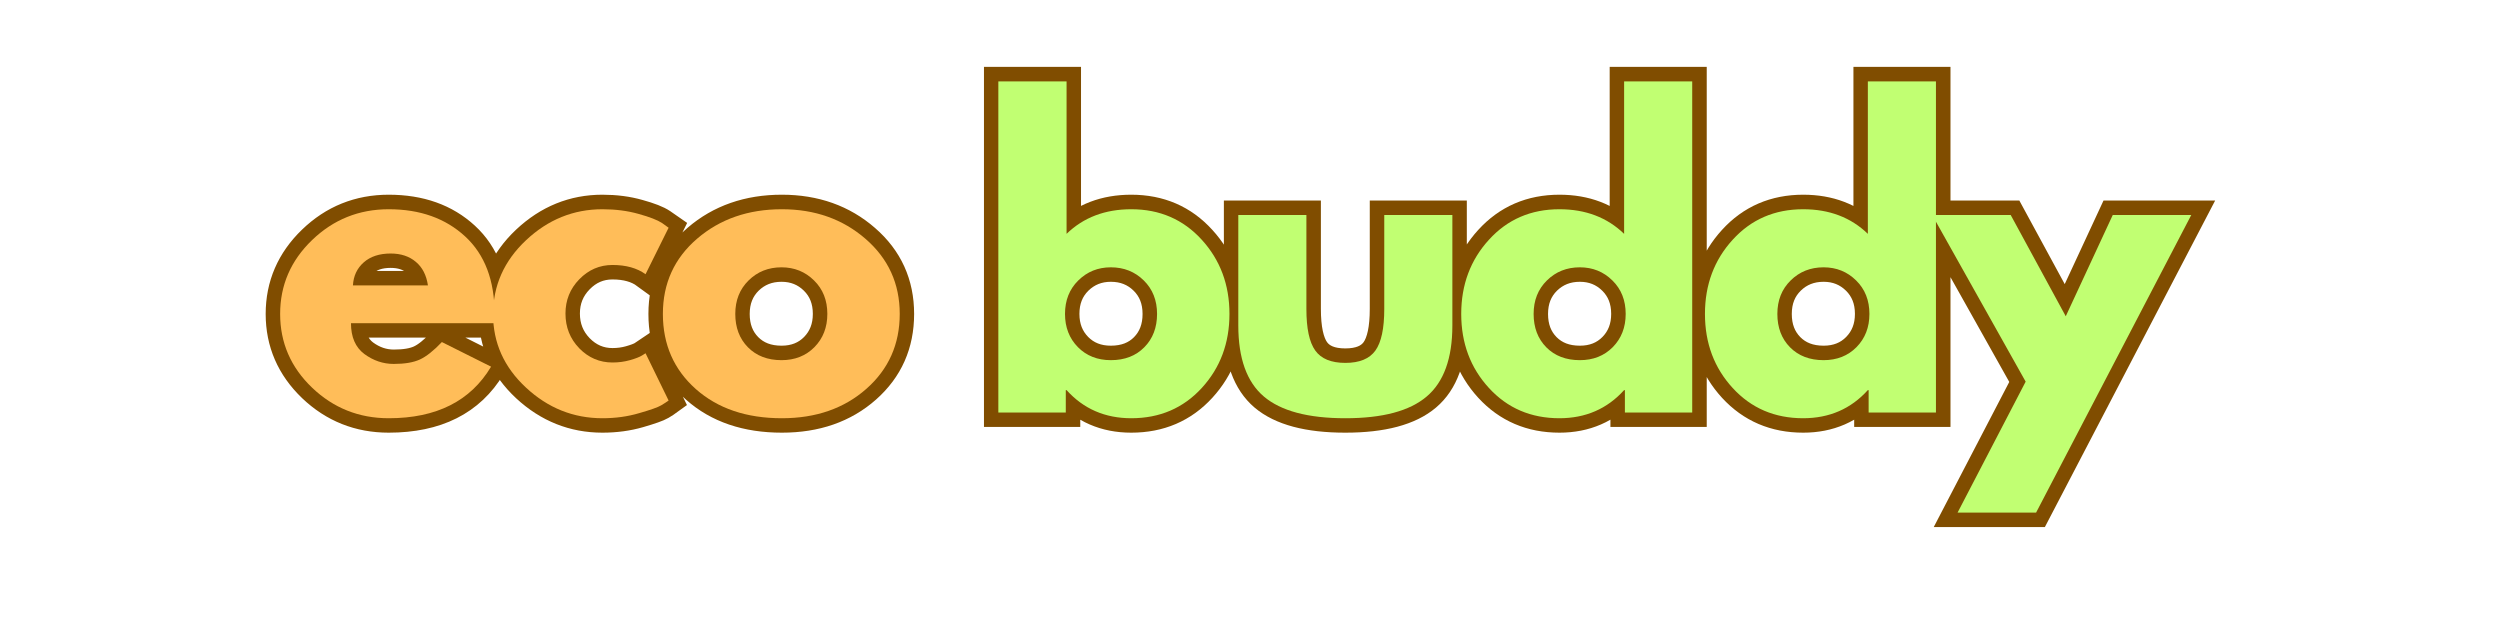 <svg xmlns="http://www.w3.org/2000/svg" xmlns:xlink="http://www.w3.org/1999/xlink" width="400" zoomAndPan="magnify" viewBox="0 0 300 75" height="100" preserveAspectRatio="xMidYMid meet" version="1.0"><defs><g/></defs><rect x="-30" width="360" fill="#ffffff" y="-7.5" height="90" fill-opacity="1"/><rect x="-30" width="360" fill="#ffffff" y="-7.5" height="90" fill-opacity="1"/><path stroke-linecap="butt" transform="matrix(0.75, 0, 0, 0.75, 32.555, 15.75)" fill="none" stroke-linejoin="miter" d="M 35.677 30.708 L 12.755 30.708 C 12.755 32.927 13.474 34.573 14.906 35.646 C 16.349 36.708 17.917 37.24 19.599 37.24 C 21.365 37.24 22.755 37.005 23.781 36.531 C 24.802 36.063 25.974 35.125 27.302 33.719 L 35.182 37.677 C 31.891 43.172 26.427 45.917 18.787 45.917 C 14.026 45.917 9.938 44.286 6.526 41.031 C 3.12 37.76 1.412 33.828 1.412 29.234 C 1.412 24.635 3.12 20.688 6.526 17.401 C 9.938 14.109 14.026 12.464 18.787 12.464 C 23.802 12.464 27.875 13.917 31.016 16.813 C 34.167 19.708 35.74 23.849 35.74 29.224 C 35.74 29.964 35.719 30.458 35.677 30.708 Z M 13.057 24.661 L 25.073 24.661 C 24.823 23.021 24.177 21.755 23.136 20.875 C 22.089 19.99 20.745 19.552 19.104 19.552 C 17.297 19.552 15.86 20.026 14.787 20.979 C 13.724 21.922 13.146 23.151 13.057 24.661 Z M 54.589 21.401 C 52.531 21.401 50.761 22.161 49.276 23.688 C 47.802 25.198 47.068 27.026 47.068 29.161 C 47.068 31.339 47.802 33.188 49.276 34.714 C 50.761 36.234 52.531 37 54.589 37 C 55.568 37 56.5 36.875 57.386 36.62 C 58.266 36.37 58.912 36.125 59.323 35.885 L 59.88 35.51 L 63.583 43.089 C 63.292 43.302 62.891 43.563 62.375 43.87 C 61.865 44.172 60.693 44.589 58.86 45.12 C 57.031 45.651 55.073 45.917 52.974 45.917 C 48.344 45.917 44.266 44.286 40.75 41.031 C 37.24 37.76 35.485 33.849 35.485 29.297 C 35.485 24.693 37.24 20.74 40.75 17.427 C 44.266 14.12 48.344 12.464 52.974 12.464 C 55.073 12.464 57.005 12.714 58.766 13.219 C 60.542 13.708 61.797 14.198 62.526 14.693 L 63.583 15.427 L 59.88 22.891 C 58.526 21.896 56.761 21.401 54.589 21.401 Z M 67.917 41.24 C 64.406 38.12 62.651 34.12 62.651 29.234 C 62.651 24.344 64.479 20.328 68.125 17.188 C 71.787 14.042 76.313 12.464 81.693 12.464 C 86.99 12.464 91.453 14.052 95.083 17.219 C 98.724 20.375 100.542 24.385 100.542 29.234 C 100.542 34.078 98.766 38.073 95.219 41.208 C 91.667 44.349 87.162 45.917 81.693 45.917 C 76.031 45.917 71.438 44.359 67.917 41.24 Z M 76.354 23.865 C 74.943 25.26 74.235 27.052 74.235 29.234 C 74.235 31.411 74.912 33.188 76.266 34.563 C 77.63 35.938 79.417 36.62 81.636 36.62 C 83.771 36.62 85.526 35.927 86.901 34.531 C 88.271 33.125 88.958 31.359 88.958 29.224 C 88.958 27.047 88.255 25.26 86.839 23.865 C 85.427 22.474 83.693 21.776 81.636 21.776 C 79.537 21.776 77.781 22.474 76.354 23.865 Z M 76.354 23.865 " stroke="#804d00" stroke-width="4.621" stroke-opacity="1" stroke-miterlimit="4"/><path stroke-linecap="butt" transform="matrix(0.75, 0, 0, 0.75, 32.555, 15.75)" fill="none" stroke-linejoin="miter" d="M 148.86 17.339 C 151.818 20.578 153.297 24.536 153.297 29.224 C 153.297 33.906 151.818 37.859 148.86 41.089 C 145.912 44.307 142.156 45.917 137.594 45.917 C 133.401 45.917 129.953 44.417 127.245 41.422 L 127.125 41.422 L 127.125 45 L 116.339 45 L 116.339 -7.99 L 127.245 -7.99 L 127.245 16.406 C 129.953 13.781 133.401 12.464 137.594 12.464 C 142.156 12.464 145.912 14.089 148.86 17.339 Z M 139.688 34.563 C 141.037 33.188 141.714 31.411 141.714 29.234 C 141.714 27.052 141.011 25.26 139.594 23.865 C 138.182 22.474 136.427 21.776 134.328 21.776 C 132.276 21.776 130.537 22.474 129.11 23.865 C 127.698 25.26 126.99 27.047 126.99 29.224 C 126.99 31.359 127.677 33.125 129.052 34.531 C 130.432 35.927 132.193 36.62 134.328 36.62 C 136.547 36.62 138.333 35.938 139.688 34.563 Z M 165.625 13.396 L 165.625 28.422 C 165.625 31.542 166.099 33.766 167.042 35.089 C 167.985 36.401 169.583 37.057 171.839 37.057 C 174.104 37.057 175.708 36.401 176.651 35.089 C 177.594 33.766 178.068 31.542 178.068 28.422 L 178.068 13.396 L 188.974 13.396 L 188.974 31.073 C 188.974 36.339 187.604 40.125 184.865 42.443 C 182.136 44.76 177.797 45.917 171.839 45.917 C 165.891 45.917 161.552 44.76 158.813 42.443 C 156.089 40.125 154.724 36.339 154.724 31.073 L 154.724 13.396 Z M 194.823 41.089 C 191.865 37.859 190.386 33.906 190.386 29.224 C 190.386 24.536 191.865 20.578 194.823 17.339 C 197.781 14.089 201.542 12.464 206.104 12.464 C 210.287 12.464 213.735 13.781 216.453 16.406 L 216.453 -7.99 L 227.36 -7.99 L 227.36 45 L 216.573 45 L 216.573 41.422 L 216.453 41.422 C 213.735 44.417 210.287 45.917 206.104 45.917 C 201.542 45.917 197.781 44.307 194.823 41.089 Z M 204.089 23.865 C 202.677 25.26 201.969 27.052 201.969 29.234 C 201.969 31.411 202.646 33.188 204 34.563 C 205.365 35.938 207.151 36.62 209.37 36.62 C 211.505 36.62 213.261 35.927 214.636 34.531 C 216.011 33.125 216.693 31.359 216.693 29.224 C 216.693 27.047 215.99 25.26 214.573 23.865 C 213.162 22.474 211.427 21.776 209.37 21.776 C 207.276 21.776 205.516 22.474 204.089 23.865 Z M 233.823 41.089 C 230.865 37.859 229.386 33.906 229.386 29.224 C 229.386 24.536 230.865 20.578 233.823 17.339 C 236.781 14.089 240.542 12.464 245.104 12.464 C 249.287 12.464 252.735 13.781 255.453 16.406 L 255.453 -7.99 L 266.36 -7.99 L 266.36 45 L 255.573 45 L 255.573 41.422 L 255.453 41.422 C 252.735 44.417 249.287 45.917 245.104 45.917 C 240.542 45.917 236.781 44.307 233.823 41.089 Z M 243.089 23.865 C 241.672 25.26 240.969 27.052 240.969 29.234 C 240.969 31.411 241.646 33.188 243 34.563 C 244.36 35.938 246.151 36.62 248.37 36.62 C 250.505 36.62 252.261 35.927 253.63 34.531 C 255.005 33.125 255.693 31.359 255.693 29.224 C 255.693 27.047 254.985 25.26 253.573 23.865 C 252.156 22.474 250.422 21.776 248.37 21.776 C 246.271 21.776 244.511 22.474 243.089 23.865 Z M 294.63 13.396 L 307.208 13.396 L 282.37 61.021 L 269.797 61.021 L 280.703 40.068 L 265.735 13.396 L 278.313 13.396 L 287.11 29.599 Z M 294.63 13.396 " stroke="#804d00" stroke-width="4.621" stroke-opacity="1" stroke-miterlimit="4"/><g fill="#ffbd59" fill-opacity="1"><g transform="translate(32.555, 49.5)"><g><path d="M 26.75 -10.719 L 9.562 -10.719 C 9.562 -9.051 10.098 -7.816 11.172 -7.016 C 12.254 -6.223 13.426 -5.828 14.688 -5.828 C 16.008 -5.828 17.055 -6.004 17.828 -6.359 C 18.598 -6.711 19.477 -7.41 20.469 -8.453 L 26.375 -5.5 C 23.914 -1.375 19.82 0.688 14.094 0.688 C 10.52 0.688 7.453 -0.535 4.891 -2.984 C 2.336 -5.43 1.062 -8.379 1.062 -11.828 C 1.062 -15.273 2.336 -18.227 4.891 -20.688 C 7.453 -23.156 10.52 -24.391 14.094 -24.391 C 17.852 -24.391 20.91 -23.301 23.266 -21.125 C 25.617 -18.957 26.797 -15.859 26.797 -11.828 C 26.797 -11.273 26.781 -10.906 26.75 -10.719 Z M 9.797 -15.25 L 18.797 -15.25 C 18.617 -16.477 18.133 -17.422 17.344 -18.078 C 16.562 -18.742 15.555 -19.078 14.328 -19.078 C 12.973 -19.078 11.895 -18.723 11.094 -18.016 C 10.289 -17.305 9.859 -16.383 9.797 -15.25 Z M 9.797 -15.25 "/></g></g></g><g fill="#ffbd59" fill-opacity="1"><g transform="translate(58.107, 49.5)"><g><path d="M 15.391 -17.703 C 13.848 -17.703 12.52 -17.129 11.406 -15.984 C 10.301 -14.848 9.75 -13.477 9.75 -11.875 C 9.75 -10.238 10.301 -8.848 11.406 -7.703 C 12.52 -6.566 13.848 -6 15.391 -6 C 16.129 -6 16.828 -6.094 17.484 -6.281 C 18.148 -6.469 18.633 -6.656 18.938 -6.844 L 19.359 -7.109 L 22.125 -1.438 C 21.914 -1.281 21.617 -1.086 21.234 -0.859 C 20.848 -0.629 19.969 -0.316 18.594 0.078 C 17.227 0.484 15.758 0.688 14.188 0.688 C 10.707 0.688 7.648 -0.535 5.016 -2.984 C 2.379 -5.43 1.062 -8.363 1.062 -11.781 C 1.062 -15.227 2.379 -18.191 5.016 -20.672 C 7.648 -23.148 10.707 -24.391 14.188 -24.391 C 15.758 -24.391 17.207 -24.203 18.531 -23.828 C 19.852 -23.461 20.789 -23.098 21.344 -22.734 L 22.125 -22.172 L 19.359 -16.594 C 18.336 -17.332 17.016 -17.703 15.391 -17.703 Z M 15.391 -17.703 "/></g></g></g><g fill="#ffbd59" fill-opacity="1"><g transform="translate(78.484, 49.5)"><g><path d="M 5.016 -2.812 C 2.379 -5.156 1.062 -8.16 1.062 -11.828 C 1.062 -15.492 2.43 -18.504 5.172 -20.859 C 7.91 -23.211 11.301 -24.391 15.344 -24.391 C 19.312 -24.391 22.66 -23.203 25.391 -20.828 C 28.117 -18.461 29.484 -15.461 29.484 -11.828 C 29.484 -8.191 28.148 -5.195 25.484 -2.844 C 22.816 -0.488 19.438 0.688 15.344 0.688 C 11.094 0.688 7.648 -0.477 5.016 -2.812 Z M 11.344 -15.844 C 10.281 -14.801 9.75 -13.461 9.75 -11.828 C 9.75 -10.191 10.254 -8.859 11.266 -7.828 C 12.285 -6.797 13.629 -6.281 15.297 -6.281 C 16.898 -6.281 18.219 -6.801 19.25 -7.844 C 20.281 -8.895 20.797 -10.223 20.797 -11.828 C 20.797 -13.461 20.266 -14.801 19.203 -15.844 C 18.141 -16.895 16.836 -17.422 15.297 -17.422 C 13.723 -17.422 12.406 -16.895 11.344 -15.844 Z M 11.344 -15.844 "/></g></g></g><g fill="#000000" fill-opacity="1"><g transform="translate(106.723, 49.5)"><g/></g></g><g fill="#c1ff72" fill-opacity="1"><g transform="translate(117.035, 49.5)"><g><path d="M 27.172 -20.734 C 29.391 -18.305 30.5 -15.336 30.5 -11.828 C 30.5 -8.316 29.391 -5.352 27.172 -2.938 C 24.953 -0.52 22.133 0.688 18.719 0.688 C 15.57 0.688 12.984 -0.438 10.953 -2.688 L 10.859 -2.688 L 10.859 0 L 2.766 0 L 2.766 -39.734 L 10.953 -39.734 L 10.953 -21.438 C 12.984 -23.406 15.57 -24.391 18.719 -24.391 C 22.133 -24.391 24.953 -23.172 27.172 -20.734 Z M 20.281 -7.828 C 21.301 -8.859 21.812 -10.191 21.812 -11.828 C 21.812 -13.461 21.281 -14.801 20.219 -15.844 C 19.156 -16.895 17.836 -17.422 16.266 -17.422 C 14.723 -17.422 13.422 -16.895 12.359 -15.844 C 11.297 -14.801 10.766 -13.461 10.766 -11.828 C 10.766 -10.223 11.281 -8.895 12.312 -7.844 C 13.344 -6.801 14.66 -6.281 16.266 -6.281 C 17.93 -6.281 19.27 -6.797 20.281 -7.828 Z M 20.281 -7.828 "/></g></g></g><g fill="#c1ff72" fill-opacity="1"><g transform="translate(146.284, 49.5)"><g><path d="M 10.484 -23.703 L 10.484 -12.422 C 10.484 -10.086 10.836 -8.426 11.547 -7.438 C 12.254 -6.445 13.457 -5.953 15.156 -5.953 C 16.852 -5.953 18.055 -6.445 18.766 -7.438 C 19.473 -8.426 19.828 -10.086 19.828 -12.422 L 19.828 -23.703 L 28 -23.703 L 28 -10.438 C 28 -6.5 26.973 -3.66 24.922 -1.922 C 22.879 -0.18 19.625 0.688 15.156 0.688 C 10.688 0.688 7.426 -0.18 5.375 -1.922 C 3.332 -3.66 2.312 -6.5 2.312 -10.438 L 2.312 -23.703 Z M 10.484 -23.703 "/></g></g></g><g fill="#c1ff72" fill-opacity="1"><g transform="translate(174.285, 49.5)"><g><path d="M 4.391 -2.938 C 2.172 -5.352 1.062 -8.316 1.062 -11.828 C 1.062 -15.336 2.172 -18.305 4.391 -20.734 C 6.609 -23.172 9.426 -24.391 12.844 -24.391 C 15.988 -24.391 18.578 -23.406 20.609 -21.438 L 20.609 -39.734 L 28.781 -39.734 L 28.781 0 L 20.703 0 L 20.703 -2.688 L 20.609 -2.688 C 18.578 -0.438 15.988 0.688 12.844 0.688 C 9.426 0.688 6.609 -0.52 4.391 -2.938 Z M 11.344 -15.844 C 10.281 -14.801 9.75 -13.461 9.75 -11.828 C 9.75 -10.191 10.254 -8.859 11.266 -7.828 C 12.285 -6.797 13.629 -6.281 15.297 -6.281 C 16.898 -6.281 18.219 -6.801 19.25 -7.844 C 20.281 -8.895 20.797 -10.223 20.797 -11.828 C 20.797 -13.461 20.266 -14.801 19.203 -15.844 C 18.141 -16.895 16.836 -17.422 15.297 -17.422 C 13.723 -17.422 12.406 -16.895 11.344 -15.844 Z M 11.344 -15.844 "/></g></g></g><g fill="#c1ff72" fill-opacity="1"><g transform="translate(203.533, 49.5)"><g><path d="M 4.391 -2.938 C 2.172 -5.352 1.062 -8.316 1.062 -11.828 C 1.062 -15.336 2.172 -18.305 4.391 -20.734 C 6.609 -23.172 9.426 -24.391 12.844 -24.391 C 15.988 -24.391 18.578 -23.406 20.609 -21.438 L 20.609 -39.734 L 28.781 -39.734 L 28.781 0 L 20.703 0 L 20.703 -2.688 L 20.609 -2.688 C 18.578 -0.438 15.988 0.688 12.844 0.688 C 9.426 0.688 6.609 -0.52 4.391 -2.938 Z M 11.344 -15.844 C 10.281 -14.801 9.75 -13.461 9.75 -11.828 C 9.75 -10.191 10.254 -8.859 11.266 -7.828 C 12.285 -6.797 13.629 -6.281 15.297 -6.281 C 16.898 -6.281 18.219 -6.801 19.25 -7.844 C 20.281 -8.895 20.797 -10.223 20.797 -11.828 C 20.797 -13.461 20.266 -14.801 19.203 -15.844 C 18.141 -16.895 16.836 -17.422 15.297 -17.422 C 13.723 -17.422 12.406 -16.895 11.344 -15.844 Z M 11.344 -15.844 "/></g></g></g><g fill="#c1ff72" fill-opacity="1"><g transform="translate(232.782, 49.5)"><g><path d="M 20.75 -23.703 L 30.172 -23.703 L 11.547 12.016 L 2.125 12.016 L 10.297 -3.703 L -0.922 -23.703 L 8.5 -23.703 L 15.109 -11.547 Z M 20.75 -23.703 "/></g></g></g></svg>